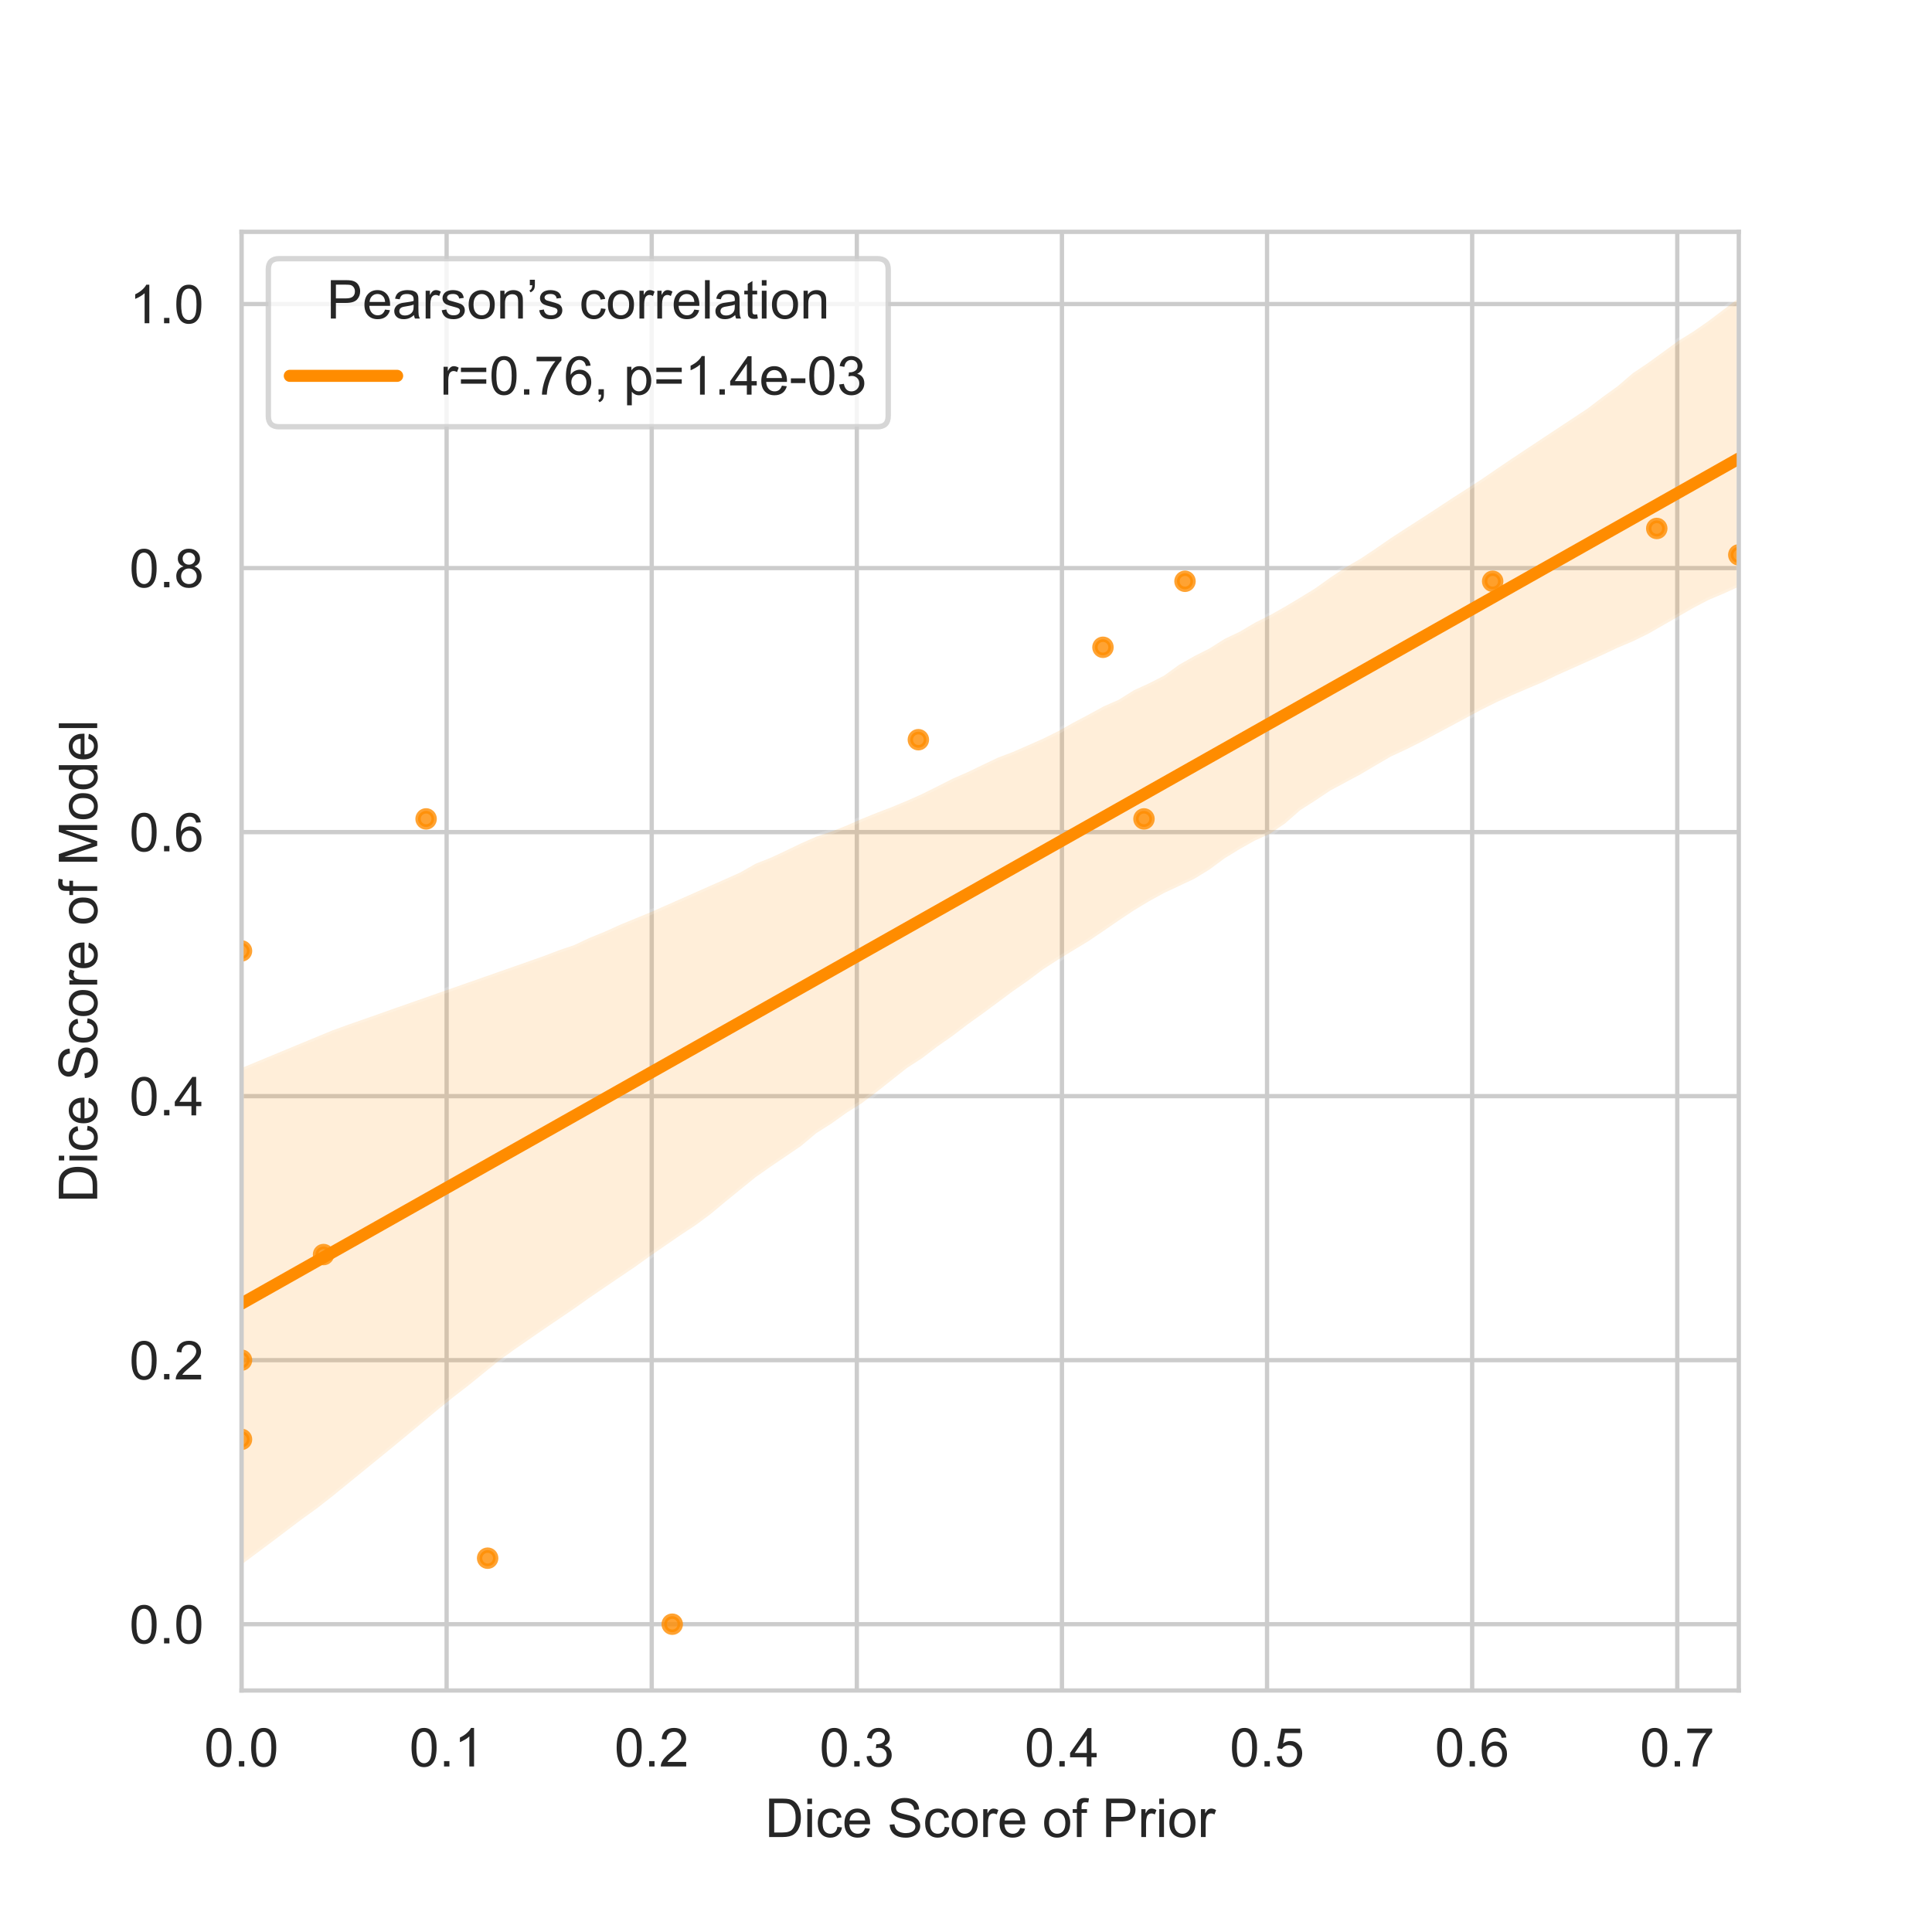 <?xml version="1.0" encoding="utf-8" standalone="no"?>
<!DOCTYPE svg PUBLIC "-//W3C//DTD SVG 1.1//EN"
  "http://www.w3.org/Graphics/SVG/1.1/DTD/svg11.dtd">
<!-- Created with matplotlib (https://matplotlib.org/) -->
<svg height="360pt" version="1.1" viewBox="0 0 360 360" width="360pt" xmlns="http://www.w3.org/2000/svg" xmlns:xlink="http://www.w3.org/1999/xlink">
 <defs>
  <style type="text/css">
*{stroke-linecap:butt;stroke-linejoin:round;}
  </style>
 </defs>
 <g id="figure_1">
  <g id="patch_1">
   <path d="M 0 360 
L 360 360 
L 360 0 
L 0 0 
z
" style="fill:#ffffff;"/>
  </g>
  <g id="axes_1">
   <g id="patch_2">
    <path d="M 45 315 
L 324 315 
L 324 43.2 
L 45 43.2 
z
" style="fill:#ffffff;"/>
   </g>
   <g id="matplotlib.axis_1">
    <g id="xtick_1">
     <g id="line2d_1">
      <path clip-path="url(#pcf6cd65ae3)" d="M 45 315 
L 45 43.2 
" style="fill:none;stroke:#cccccc;stroke-linecap:round;stroke-width:0.8;"/>
     </g>
     <g id="text_1">
      <!-- 0.0 -->
      <defs>
       <path d="M 4.156 35.297 
Q 4.156 48 6.766 55.734 
Q 9.375 63.484 14.516 67.672 
Q 19.672 71.875 27.484 71.875 
Q 33.25 71.875 37.594 69.547 
Q 41.938 67.234 44.766 62.859 
Q 47.609 58.5 49.219 52.219 
Q 50.828 45.953 50.828 35.297 
Q 50.828 22.703 48.234 14.969 
Q 45.656 7.234 40.5 3 
Q 35.359 -1.219 27.484 -1.219 
Q 17.141 -1.219 11.234 6.203 
Q 4.156 15.141 4.156 35.297 
z
M 13.188 35.297 
Q 13.188 17.672 17.312 11.828 
Q 21.438 6 27.484 6 
Q 33.547 6 37.672 11.859 
Q 41.797 17.719 41.797 35.297 
Q 41.797 52.984 37.672 58.781 
Q 33.547 64.594 27.391 64.594 
Q 21.344 64.594 17.719 59.469 
Q 13.188 52.938 13.188 35.297 
z
" id="ArialMT-48"/>
       <path d="M 9.078 0 
L 9.078 10.016 
L 19.094 10.016 
L 19.094 0 
z
" id="ArialMT-46"/>
      </defs>
      <g style="fill:#262626;" transform="translate(38.05 329.158)scale(0.1 -0.1)">
       <use xlink:href="#ArialMT-48"/>
       <use x="55.615" xlink:href="#ArialMT-46"/>
       <use x="83.398" xlink:href="#ArialMT-48"/>
      </g>
     </g>
    </g>
    <g id="xtick_2">
     <g id="line2d_2">
      <path clip-path="url(#pcf6cd65ae3)" d="M 83.219 315 
L 83.219 43.2 
" style="fill:none;stroke:#cccccc;stroke-linecap:round;stroke-width:0.8;"/>
     </g>
     <g id="text_2">
      <!-- 0.1 -->
      <defs>
       <path d="M 37.25 0 
L 28.469 0 
L 28.469 56 
Q 25.297 52.984 20.141 49.953 
Q 14.984 46.922 10.891 45.406 
L 10.891 53.906 
Q 18.266 57.375 23.781 62.297 
Q 29.297 67.234 31.594 71.875 
L 37.25 71.875 
z
" id="ArialMT-49"/>
      </defs>
      <g style="fill:#262626;" transform="translate(76.269 329.158)scale(0.1 -0.1)">
       <use xlink:href="#ArialMT-48"/>
       <use x="55.615" xlink:href="#ArialMT-46"/>
       <use x="83.398" xlink:href="#ArialMT-49"/>
      </g>
     </g>
    </g>
    <g id="xtick_3">
     <g id="line2d_3">
      <path clip-path="url(#pcf6cd65ae3)" d="M 121.438 315 
L 121.438 43.2 
" style="fill:none;stroke:#cccccc;stroke-linecap:round;stroke-width:0.8;"/>
     </g>
     <g id="text_3">
      <!-- 0.2 -->
      <defs>
       <path d="M 50.344 8.453 
L 50.344 0 
L 3.031 0 
Q 2.938 3.172 4.047 6.109 
Q 5.859 10.938 9.828 15.625 
Q 13.812 20.312 21.344 26.469 
Q 33.016 36.031 37.109 41.625 
Q 41.219 47.219 41.219 52.203 
Q 41.219 57.422 37.469 61 
Q 33.734 64.594 27.734 64.594 
Q 21.391 64.594 17.578 60.781 
Q 13.766 56.984 13.719 50.25 
L 4.688 51.172 
Q 5.609 61.281 11.656 66.578 
Q 17.719 71.875 27.938 71.875 
Q 38.234 71.875 44.234 66.156 
Q 50.25 60.453 50.25 52 
Q 50.25 47.703 48.484 43.547 
Q 46.734 39.406 42.656 34.812 
Q 38.578 30.219 29.109 22.219 
Q 21.188 15.578 18.938 13.203 
Q 16.703 10.844 15.234 8.453 
z
" id="ArialMT-50"/>
      </defs>
      <g style="fill:#262626;" transform="translate(114.488 329.158)scale(0.1 -0.1)">
       <use xlink:href="#ArialMT-48"/>
       <use x="55.615" xlink:href="#ArialMT-46"/>
       <use x="83.398" xlink:href="#ArialMT-50"/>
      </g>
     </g>
    </g>
    <g id="xtick_4">
     <g id="line2d_4">
      <path clip-path="url(#pcf6cd65ae3)" d="M 159.658 315 
L 159.658 43.2 
" style="fill:none;stroke:#cccccc;stroke-linecap:round;stroke-width:0.8;"/>
     </g>
     <g id="text_4">
      <!-- 0.3 -->
      <defs>
       <path d="M 4.203 18.891 
L 12.984 20.062 
Q 14.5 12.594 18.141 9.297 
Q 21.781 6 27 6 
Q 33.203 6 37.469 10.297 
Q 41.75 14.594 41.75 20.953 
Q 41.75 27 37.797 30.922 
Q 33.844 34.859 27.734 34.859 
Q 25.25 34.859 21.531 33.891 
L 22.516 41.609 
Q 23.391 41.5 23.922 41.5 
Q 29.547 41.5 34.031 44.422 
Q 38.531 47.359 38.531 53.469 
Q 38.531 58.297 35.25 61.469 
Q 31.984 64.656 26.812 64.656 
Q 21.688 64.656 18.266 61.422 
Q 14.844 58.203 13.875 51.766 
L 5.078 53.328 
Q 6.688 62.156 12.391 67.016 
Q 18.109 71.875 26.609 71.875 
Q 32.469 71.875 37.391 69.359 
Q 42.328 66.844 44.938 62.5 
Q 47.562 58.156 47.562 53.266 
Q 47.562 48.641 45.062 44.828 
Q 42.578 41.016 37.703 38.766 
Q 44.047 37.312 47.562 32.688 
Q 51.078 28.078 51.078 21.141 
Q 51.078 11.766 44.234 5.25 
Q 37.406 -1.266 26.953 -1.266 
Q 17.531 -1.266 11.297 4.344 
Q 5.078 9.969 4.203 18.891 
z
" id="ArialMT-51"/>
      </defs>
      <g style="fill:#262626;" transform="translate(152.708 329.158)scale(0.1 -0.1)">
       <use xlink:href="#ArialMT-48"/>
       <use x="55.615" xlink:href="#ArialMT-46"/>
       <use x="83.398" xlink:href="#ArialMT-51"/>
      </g>
     </g>
    </g>
    <g id="xtick_5">
     <g id="line2d_5">
      <path clip-path="url(#pcf6cd65ae3)" d="M 197.877 315 
L 197.877 43.2 
" style="fill:none;stroke:#cccccc;stroke-linecap:round;stroke-width:0.8;"/>
     </g>
     <g id="text_5">
      <!-- 0.4 -->
      <defs>
       <path d="M 32.328 0 
L 32.328 17.141 
L 1.266 17.141 
L 1.266 25.203 
L 33.938 71.578 
L 41.109 71.578 
L 41.109 25.203 
L 50.781 25.203 
L 50.781 17.141 
L 41.109 17.141 
L 41.109 0 
z
M 32.328 25.203 
L 32.328 57.469 
L 9.906 25.203 
z
" id="ArialMT-52"/>
      </defs>
      <g style="fill:#262626;" transform="translate(190.927 329.158)scale(0.1 -0.1)">
       <use xlink:href="#ArialMT-48"/>
       <use x="55.615" xlink:href="#ArialMT-46"/>
       <use x="83.398" xlink:href="#ArialMT-52"/>
      </g>
     </g>
    </g>
    <g id="xtick_6">
     <g id="line2d_6">
      <path clip-path="url(#pcf6cd65ae3)" d="M 236.096 315 
L 236.096 43.2 
" style="fill:none;stroke:#cccccc;stroke-linecap:round;stroke-width:0.8;"/>
     </g>
     <g id="text_6">
      <!-- 0.5 -->
      <defs>
       <path d="M 4.156 18.75 
L 13.375 19.531 
Q 14.406 12.797 18.141 9.391 
Q 21.875 6 27.156 6 
Q 33.5 6 37.891 10.781 
Q 42.281 15.578 42.281 23.484 
Q 42.281 31 38.062 35.344 
Q 33.844 39.703 27 39.703 
Q 22.75 39.703 19.328 37.766 
Q 15.922 35.844 13.969 32.766 
L 5.719 33.844 
L 12.641 70.609 
L 48.25 70.609 
L 48.25 62.203 
L 19.672 62.203 
L 15.828 42.969 
Q 22.266 47.469 29.344 47.469 
Q 38.719 47.469 45.156 40.969 
Q 51.609 34.469 51.609 24.266 
Q 51.609 14.547 45.953 7.469 
Q 39.062 -1.219 27.156 -1.219 
Q 17.391 -1.219 11.203 4.25 
Q 5.031 9.719 4.156 18.75 
z
" id="ArialMT-53"/>
      </defs>
      <g style="fill:#262626;" transform="translate(229.146 329.158)scale(0.1 -0.1)">
       <use xlink:href="#ArialMT-48"/>
       <use x="55.615" xlink:href="#ArialMT-46"/>
       <use x="83.398" xlink:href="#ArialMT-53"/>
      </g>
     </g>
    </g>
    <g id="xtick_7">
     <g id="line2d_7">
      <path clip-path="url(#pcf6cd65ae3)" d="M 274.315 315 
L 274.315 43.2 
" style="fill:none;stroke:#cccccc;stroke-linecap:round;stroke-width:0.8;"/>
     </g>
     <g id="text_7">
      <!-- 0.6 -->
      <defs>
       <path d="M 49.75 54.047 
L 41.016 53.375 
Q 39.844 58.547 37.703 60.891 
Q 34.125 64.656 28.906 64.656 
Q 24.703 64.656 21.531 62.312 
Q 17.391 59.281 14.984 53.469 
Q 12.594 47.656 12.5 36.922 
Q 15.672 41.75 20.266 44.094 
Q 24.859 46.438 29.891 46.438 
Q 38.672 46.438 44.844 39.969 
Q 51.031 33.5 51.031 23.25 
Q 51.031 16.5 48.125 10.719 
Q 45.219 4.938 40.141 1.859 
Q 35.062 -1.219 28.609 -1.219 
Q 17.625 -1.219 10.688 6.859 
Q 3.766 14.938 3.766 33.5 
Q 3.766 54.25 11.422 63.672 
Q 18.109 71.875 29.438 71.875 
Q 37.891 71.875 43.281 67.141 
Q 48.688 62.406 49.75 54.047 
z
M 13.875 23.188 
Q 13.875 18.656 15.797 14.5 
Q 17.719 10.359 21.188 8.172 
Q 24.656 6 28.469 6 
Q 34.031 6 38.031 10.484 
Q 42.047 14.984 42.047 22.703 
Q 42.047 30.125 38.078 34.391 
Q 34.125 38.672 28.125 38.672 
Q 22.172 38.672 18.016 34.391 
Q 13.875 30.125 13.875 23.188 
z
" id="ArialMT-54"/>
      </defs>
      <g style="fill:#262626;" transform="translate(267.365 329.158)scale(0.1 -0.1)">
       <use xlink:href="#ArialMT-48"/>
       <use x="55.615" xlink:href="#ArialMT-46"/>
       <use x="83.398" xlink:href="#ArialMT-54"/>
      </g>
     </g>
    </g>
    <g id="xtick_8">
     <g id="line2d_8">
      <path clip-path="url(#pcf6cd65ae3)" d="M 312.534 315 
L 312.534 43.2 
" style="fill:none;stroke:#cccccc;stroke-linecap:round;stroke-width:0.8;"/>
     </g>
     <g id="text_8">
      <!-- 0.7 -->
      <defs>
       <path d="M 4.734 62.203 
L 4.734 70.656 
L 51.078 70.656 
L 51.078 63.812 
Q 44.234 56.547 37.516 44.484 
Q 30.812 32.422 27.156 19.672 
Q 24.516 10.688 23.781 0 
L 14.75 0 
Q 14.891 8.453 18.062 20.406 
Q 21.234 32.375 27.172 43.484 
Q 33.109 54.594 39.797 62.203 
z
" id="ArialMT-55"/>
      </defs>
      <g style="fill:#262626;" transform="translate(305.584 329.158)scale(0.1 -0.1)">
       <use xlink:href="#ArialMT-48"/>
       <use x="55.615" xlink:href="#ArialMT-46"/>
       <use x="83.398" xlink:href="#ArialMT-55"/>
      </g>
     </g>
    </g>
    <g id="text_9">
     <!-- Dice Score of Prior -->
     <defs>
      <path d="M 7.719 0 
L 7.719 71.578 
L 32.375 71.578 
Q 40.719 71.578 45.125 70.562 
Q 51.266 69.141 55.609 65.438 
Q 61.281 60.641 64.078 53.188 
Q 66.891 45.75 66.891 36.188 
Q 66.891 28.031 64.984 21.734 
Q 63.094 15.438 60.109 11.297 
Q 57.125 7.172 53.578 4.797 
Q 50.047 2.438 45.047 1.219 
Q 40.047 0 33.547 0 
z
M 17.188 8.453 
L 32.469 8.453 
Q 39.547 8.453 43.578 9.766 
Q 47.609 11.078 50 13.484 
Q 53.375 16.844 55.25 22.531 
Q 57.125 28.219 57.125 36.328 
Q 57.125 47.562 53.438 53.594 
Q 49.75 59.625 44.484 61.672 
Q 40.672 63.141 32.234 63.141 
L 17.188 63.141 
z
" id="ArialMT-68"/>
      <path d="M 6.641 61.469 
L 6.641 71.578 
L 15.438 71.578 
L 15.438 61.469 
z
M 6.641 0 
L 6.641 51.859 
L 15.438 51.859 
L 15.438 0 
z
" id="ArialMT-105"/>
      <path d="M 40.438 19 
L 49.078 17.875 
Q 47.656 8.938 41.812 3.875 
Q 35.984 -1.172 27.484 -1.172 
Q 16.844 -1.172 10.375 5.781 
Q 3.906 12.75 3.906 25.734 
Q 3.906 34.125 6.688 40.422 
Q 9.469 46.734 15.156 49.875 
Q 20.844 53.031 27.547 53.031 
Q 35.984 53.031 41.359 48.75 
Q 46.734 44.484 48.25 36.625 
L 39.703 35.297 
Q 38.484 40.531 35.375 43.156 
Q 32.281 45.797 27.875 45.797 
Q 21.234 45.797 17.078 41.031 
Q 12.938 36.281 12.938 25.984 
Q 12.938 15.531 16.938 10.797 
Q 20.953 6.062 27.391 6.062 
Q 32.562 6.062 36.031 9.234 
Q 39.5 12.406 40.438 19 
z
" id="ArialMT-99"/>
      <path d="M 42.094 16.703 
L 51.172 15.578 
Q 49.031 7.625 43.219 3.219 
Q 37.406 -1.172 28.375 -1.172 
Q 17 -1.172 10.328 5.828 
Q 3.656 12.844 3.656 25.484 
Q 3.656 38.578 10.391 45.797 
Q 17.141 53.031 27.875 53.031 
Q 38.281 53.031 44.875 45.953 
Q 51.469 38.875 51.469 26.031 
Q 51.469 25.25 51.422 23.688 
L 12.75 23.688 
Q 13.234 15.141 17.578 10.594 
Q 21.922 6.062 28.422 6.062 
Q 33.25 6.062 36.672 8.594 
Q 40.094 11.141 42.094 16.703 
z
M 13.234 30.906 
L 42.188 30.906 
Q 41.609 37.453 38.875 40.719 
Q 34.672 45.797 27.984 45.797 
Q 21.922 45.797 17.797 41.75 
Q 13.672 37.703 13.234 30.906 
z
" id="ArialMT-101"/>
      <path id="ArialMT-32"/>
      <path d="M 4.5 23 
L 13.422 23.781 
Q 14.062 18.406 16.375 14.969 
Q 18.703 11.531 23.578 9.406 
Q 28.469 7.281 34.578 7.281 
Q 39.984 7.281 44.141 8.891 
Q 48.297 10.5 50.312 13.297 
Q 52.344 16.109 52.344 19.438 
Q 52.344 22.797 50.391 25.312 
Q 48.438 27.828 43.953 29.547 
Q 41.062 30.672 31.203 33.031 
Q 21.344 35.406 17.391 37.5 
Q 12.25 40.188 9.734 44.156 
Q 7.234 48.141 7.234 53.078 
Q 7.234 58.5 10.297 63.203 
Q 13.375 67.922 19.281 70.359 
Q 25.203 72.797 32.422 72.797 
Q 40.375 72.797 46.453 70.234 
Q 52.547 67.672 55.812 62.688 
Q 59.078 57.719 59.328 51.422 
L 50.25 50.734 
Q 49.516 57.516 45.281 60.984 
Q 41.062 64.453 32.812 64.453 
Q 24.219 64.453 20.281 61.297 
Q 16.359 58.156 16.359 53.719 
Q 16.359 49.859 19.141 47.359 
Q 21.875 44.875 33.422 42.266 
Q 44.969 39.656 49.266 37.703 
Q 55.516 34.812 58.484 30.391 
Q 61.469 25.984 61.469 20.219 
Q 61.469 14.5 58.203 9.438 
Q 54.938 4.391 48.797 1.578 
Q 42.672 -1.219 35.016 -1.219 
Q 25.297 -1.219 18.719 1.609 
Q 12.156 4.438 8.422 10.125 
Q 4.688 15.828 4.5 23 
z
" id="ArialMT-83"/>
      <path d="M 3.328 25.922 
Q 3.328 40.328 11.328 47.266 
Q 18.016 53.031 27.641 53.031 
Q 38.328 53.031 45.109 46.016 
Q 51.906 39.016 51.906 26.656 
Q 51.906 16.656 48.906 10.906 
Q 45.906 5.172 40.156 2 
Q 34.422 -1.172 27.641 -1.172 
Q 16.75 -1.172 10.031 5.812 
Q 3.328 12.797 3.328 25.922 
z
M 12.359 25.922 
Q 12.359 15.969 16.703 11.016 
Q 21.047 6.062 27.641 6.062 
Q 34.188 6.062 38.531 11.031 
Q 42.875 16.016 42.875 26.219 
Q 42.875 35.844 38.5 40.797 
Q 34.125 45.75 27.641 45.75 
Q 21.047 45.75 16.703 40.812 
Q 12.359 35.891 12.359 25.922 
z
" id="ArialMT-111"/>
      <path d="M 6.5 0 
L 6.5 51.859 
L 14.406 51.859 
L 14.406 44 
Q 17.438 49.516 20 51.266 
Q 22.562 53.031 25.641 53.031 
Q 30.078 53.031 34.672 50.203 
L 31.641 42.047 
Q 28.422 43.953 25.203 43.953 
Q 22.312 43.953 20.016 42.219 
Q 17.719 40.484 16.75 37.406 
Q 15.281 32.719 15.281 27.156 
L 15.281 0 
z
" id="ArialMT-114"/>
      <path d="M 8.688 0 
L 8.688 45.016 
L 0.922 45.016 
L 0.922 51.859 
L 8.688 51.859 
L 8.688 57.375 
Q 8.688 62.594 9.625 65.141 
Q 10.891 68.562 14.078 70.672 
Q 17.281 72.797 23.047 72.797 
Q 26.766 72.797 31.25 71.922 
L 29.938 64.266 
Q 27.203 64.75 24.75 64.75 
Q 20.75 64.75 19.094 63.031 
Q 17.438 61.328 17.438 56.641 
L 17.438 51.859 
L 27.547 51.859 
L 27.547 45.016 
L 17.438 45.016 
L 17.438 0 
z
" id="ArialMT-102"/>
      <path d="M 7.719 0 
L 7.719 71.578 
L 34.719 71.578 
Q 41.844 71.578 45.609 70.906 
Q 50.875 70.016 54.438 67.547 
Q 58.016 65.094 60.188 60.641 
Q 62.359 56.203 62.359 50.875 
Q 62.359 41.75 56.547 35.422 
Q 50.734 29.109 35.547 29.109 
L 17.188 29.109 
L 17.188 0 
z
M 17.188 37.547 
L 35.688 37.547 
Q 44.875 37.547 48.734 40.969 
Q 52.594 44.391 52.594 50.594 
Q 52.594 55.078 50.312 58.266 
Q 48.047 61.469 44.344 62.5 
Q 41.938 63.141 35.5 63.141 
L 17.188 63.141 
z
" id="ArialMT-80"/>
     </defs>
     <g style="fill:#262626;" transform="translate(142.544 342.303)scale(0.1 -0.1)">
      <use xlink:href="#ArialMT-68"/>
      <use x="72.217" xlink:href="#ArialMT-105"/>
      <use x="94.434" xlink:href="#ArialMT-99"/>
      <use x="144.434" xlink:href="#ArialMT-101"/>
      <use x="200.049" xlink:href="#ArialMT-32"/>
      <use x="227.832" xlink:href="#ArialMT-83"/>
      <use x="294.531" xlink:href="#ArialMT-99"/>
      <use x="344.531" xlink:href="#ArialMT-111"/>
      <use x="400.146" xlink:href="#ArialMT-114"/>
      <use x="433.447" xlink:href="#ArialMT-101"/>
      <use x="489.062" xlink:href="#ArialMT-32"/>
      <use x="516.846" xlink:href="#ArialMT-111"/>
      <use x="572.461" xlink:href="#ArialMT-102"/>
      <use x="600.244" xlink:href="#ArialMT-32"/>
      <use x="628.027" xlink:href="#ArialMT-80"/>
      <use x="694.727" xlink:href="#ArialMT-114"/>
      <use x="728.027" xlink:href="#ArialMT-105"/>
      <use x="750.244" xlink:href="#ArialMT-111"/>
      <use x="805.859" xlink:href="#ArialMT-114"/>
     </g>
    </g>
   </g>
   <g id="matplotlib.axis_2">
    <g id="ytick_1">
     <g id="line2d_9">
      <path clip-path="url(#pcf6cd65ae3)" d="M 45 302.645 
L 324 302.645 
" style="fill:none;stroke:#cccccc;stroke-linecap:round;stroke-width:0.8;"/>
     </g>
     <g id="text_10">
      <!-- 0.0 -->
      <g style="fill:#262626;" transform="translate(24.1 306.224)scale(0.1 -0.1)">
       <use xlink:href="#ArialMT-48"/>
       <use x="55.615" xlink:href="#ArialMT-46"/>
       <use x="83.398" xlink:href="#ArialMT-48"/>
      </g>
     </g>
    </g>
    <g id="ytick_2">
     <g id="line2d_10">
      <path clip-path="url(#pcf6cd65ae3)" d="M 45 253.447 
L 324 253.447 
" style="fill:none;stroke:#cccccc;stroke-linecap:round;stroke-width:0.8;"/>
     </g>
     <g id="text_11">
      <!-- 0.2 -->
      <g style="fill:#262626;" transform="translate(24.1 257.026)scale(0.1 -0.1)">
       <use xlink:href="#ArialMT-48"/>
       <use x="55.615" xlink:href="#ArialMT-46"/>
       <use x="83.398" xlink:href="#ArialMT-50"/>
      </g>
     </g>
    </g>
    <g id="ytick_3">
     <g id="line2d_11">
      <path clip-path="url(#pcf6cd65ae3)" d="M 45 204.249 
L 324 204.249 
" style="fill:none;stroke:#cccccc;stroke-linecap:round;stroke-width:0.8;"/>
     </g>
     <g id="text_12">
      <!-- 0.4 -->
      <g style="fill:#262626;" transform="translate(24.1 207.828)scale(0.1 -0.1)">
       <use xlink:href="#ArialMT-48"/>
       <use x="55.615" xlink:href="#ArialMT-46"/>
       <use x="83.398" xlink:href="#ArialMT-52"/>
      </g>
     </g>
    </g>
    <g id="ytick_4">
     <g id="line2d_12">
      <path clip-path="url(#pcf6cd65ae3)" d="M 45 155.051 
L 324 155.051 
" style="fill:none;stroke:#cccccc;stroke-linecap:round;stroke-width:0.8;"/>
     </g>
     <g id="text_13">
      <!-- 0.6 -->
      <g style="fill:#262626;" transform="translate(24.1 158.63)scale(0.1 -0.1)">
       <use xlink:href="#ArialMT-48"/>
       <use x="55.615" xlink:href="#ArialMT-46"/>
       <use x="83.398" xlink:href="#ArialMT-54"/>
      </g>
     </g>
    </g>
    <g id="ytick_5">
     <g id="line2d_13">
      <path clip-path="url(#pcf6cd65ae3)" d="M 45 105.853 
L 324 105.853 
" style="fill:none;stroke:#cccccc;stroke-linecap:round;stroke-width:0.8;"/>
     </g>
     <g id="text_14">
      <!-- 0.8 -->
      <defs>
       <path d="M 17.672 38.812 
Q 12.203 40.828 9.562 44.531 
Q 6.938 48.25 6.938 53.422 
Q 6.938 61.234 12.547 66.547 
Q 18.172 71.875 27.484 71.875 
Q 36.859 71.875 42.578 66.422 
Q 48.297 60.984 48.297 53.172 
Q 48.297 48.188 45.672 44.5 
Q 43.062 40.828 37.75 38.812 
Q 44.344 36.672 47.781 31.875 
Q 51.219 27.094 51.219 20.453 
Q 51.219 11.281 44.719 5.031 
Q 38.234 -1.219 27.641 -1.219 
Q 17.047 -1.219 10.547 5.047 
Q 4.047 11.328 4.047 20.703 
Q 4.047 27.688 7.594 32.391 
Q 11.141 37.109 17.672 38.812 
z
M 15.922 53.719 
Q 15.922 48.641 19.188 45.406 
Q 22.469 42.188 27.688 42.188 
Q 32.766 42.188 36.016 45.375 
Q 39.266 48.578 39.266 53.219 
Q 39.266 58.062 35.906 61.359 
Q 32.562 64.656 27.594 64.656 
Q 22.562 64.656 19.234 61.422 
Q 15.922 58.203 15.922 53.719 
z
M 13.094 20.656 
Q 13.094 16.891 14.875 13.375 
Q 16.656 9.859 20.172 7.922 
Q 23.688 6 27.734 6 
Q 34.031 6 38.125 10.047 
Q 42.234 14.109 42.234 20.359 
Q 42.234 26.703 38.016 30.859 
Q 33.797 35.016 27.438 35.016 
Q 21.234 35.016 17.156 30.906 
Q 13.094 26.812 13.094 20.656 
z
" id="ArialMT-56"/>
      </defs>
      <g style="fill:#262626;" transform="translate(24.1 109.432)scale(0.1 -0.1)">
       <use xlink:href="#ArialMT-48"/>
       <use x="55.615" xlink:href="#ArialMT-46"/>
       <use x="83.398" xlink:href="#ArialMT-56"/>
      </g>
     </g>
    </g>
    <g id="ytick_6">
     <g id="line2d_14">
      <path clip-path="url(#pcf6cd65ae3)" d="M 45 56.655 
L 324 56.655 
" style="fill:none;stroke:#cccccc;stroke-linecap:round;stroke-width:0.8;"/>
     </g>
     <g id="text_15">
      <!-- 1.0 -->
      <g style="fill:#262626;" transform="translate(24.1 60.234)scale(0.1 -0.1)">
       <use xlink:href="#ArialMT-49"/>
       <use x="55.615" xlink:href="#ArialMT-46"/>
       <use x="83.398" xlink:href="#ArialMT-48"/>
      </g>
     </g>
    </g>
    <g id="text_16">
     <!-- Dice Score of Model -->
     <defs>
      <path d="M 7.422 0 
L 7.422 71.578 
L 21.688 71.578 
L 38.625 20.906 
Q 40.969 13.812 42.047 10.297 
Q 43.266 14.203 45.844 21.781 
L 62.984 71.578 
L 75.734 71.578 
L 75.734 0 
L 66.609 0 
L 66.609 59.906 
L 45.797 0 
L 37.25 0 
L 16.547 60.938 
L 16.547 0 
z
" id="ArialMT-77"/>
      <path d="M 40.234 0 
L 40.234 6.547 
Q 35.297 -1.172 25.734 -1.172 
Q 19.531 -1.172 14.328 2.25 
Q 9.125 5.672 6.266 11.797 
Q 3.422 17.922 3.422 25.875 
Q 3.422 33.641 6 39.969 
Q 8.594 46.297 13.766 49.656 
Q 18.953 53.031 25.344 53.031 
Q 30.031 53.031 33.688 51.047 
Q 37.359 49.078 39.656 45.906 
L 39.656 71.578 
L 48.391 71.578 
L 48.391 0 
z
M 12.453 25.875 
Q 12.453 15.922 16.641 10.984 
Q 20.844 6.062 26.562 6.062 
Q 32.328 6.062 36.344 10.766 
Q 40.375 15.484 40.375 25.141 
Q 40.375 35.797 36.266 40.766 
Q 32.172 45.75 26.172 45.75 
Q 20.312 45.75 16.375 40.969 
Q 12.453 36.188 12.453 25.875 
z
" id="ArialMT-100"/>
      <path d="M 6.391 0 
L 6.391 71.578 
L 15.188 71.578 
L 15.188 0 
z
" id="ArialMT-108"/>
     </defs>
     <g style="fill:#262626;" transform="translate(18.113 224.117)rotate(-90)scale(0.1 -0.1)">
      <use xlink:href="#ArialMT-68"/>
      <use x="72.217" xlink:href="#ArialMT-105"/>
      <use x="94.434" xlink:href="#ArialMT-99"/>
      <use x="144.434" xlink:href="#ArialMT-101"/>
      <use x="200.049" xlink:href="#ArialMT-32"/>
      <use x="227.832" xlink:href="#ArialMT-83"/>
      <use x="294.531" xlink:href="#ArialMT-99"/>
      <use x="344.531" xlink:href="#ArialMT-111"/>
      <use x="400.146" xlink:href="#ArialMT-114"/>
      <use x="433.447" xlink:href="#ArialMT-101"/>
      <use x="489.062" xlink:href="#ArialMT-32"/>
      <use x="516.846" xlink:href="#ArialMT-111"/>
      <use x="572.461" xlink:href="#ArialMT-102"/>
      <use x="600.244" xlink:href="#ArialMT-32"/>
      <use x="628.027" xlink:href="#ArialMT-77"/>
      <use x="711.328" xlink:href="#ArialMT-111"/>
      <use x="766.943" xlink:href="#ArialMT-100"/>
      <use x="822.559" xlink:href="#ArialMT-101"/>
      <use x="878.174" xlink:href="#ArialMT-108"/>
     </g>
    </g>
   </g>
   <g id="PathCollection_1">
    <defs>
     <path d="M 0 1.5 
C 0.398 1.5 0.779 1.342 1.061 1.061 
C 1.342 0.779 1.5 0.398 1.5 0 
C 1.5 -0.398 1.342 -0.779 1.061 -1.061 
C 0.779 -1.342 0.398 -1.5 0 -1.5 
C -0.398 -1.5 -0.779 -1.342 -1.061 -1.061 
C -1.342 -0.779 -1.5 -0.398 -1.5 0 
C -1.5 0.398 -1.342 0.779 -1.061 1.061 
C -0.779 1.342 -0.398 1.5 0 1.5 
z
" id="mfc1e6cb04a" style="stroke:#ff8c00;stroke-opacity:0.8;"/>
    </defs>
    <g clip-path="url(#pcf6cd65ae3)">
     <use style="fill:#ff8c00;fill-opacity:0.8;stroke:#ff8c00;stroke-opacity:0.8;" x="220.808" xlink:href="#mfc1e6cb04a" y="108.313"/>
     <use style="fill:#ff8c00;fill-opacity:0.8;stroke:#ff8c00;stroke-opacity:0.8;" x="45" xlink:href="#mfc1e6cb04a" y="253.447"/>
     <use style="fill:#ff8c00;fill-opacity:0.8;stroke:#ff8c00;stroke-opacity:0.8;" x="308.712" xlink:href="#mfc1e6cb04a" y="98.473"/>
     <use style="fill:#ff8c00;fill-opacity:0.8;stroke:#ff8c00;stroke-opacity:0.8;" x="79.397" xlink:href="#mfc1e6cb04a" y="152.591"/>
     <use style="fill:#ff8c00;fill-opacity:0.8;stroke:#ff8c00;stroke-opacity:0.8;" x="45" xlink:href="#mfc1e6cb04a" y="177.19"/>
     <use style="fill:#ff8c00;fill-opacity:0.8;stroke:#ff8c00;stroke-opacity:0.8;" x="171.123" xlink:href="#mfc1e6cb04a" y="137.832"/>
     <use style="fill:#ff8c00;fill-opacity:0.8;stroke:#ff8c00;stroke-opacity:0.8;" x="213.164" xlink:href="#mfc1e6cb04a" y="152.591"/>
     <use style="fill:#ff8c00;fill-opacity:0.8;stroke:#ff8c00;stroke-opacity:0.8;" x="60.288" xlink:href="#mfc1e6cb04a" y="233.768"/>
     <use style="fill:#ff8c00;fill-opacity:0.8;stroke:#ff8c00;stroke-opacity:0.8;" x="278.137" xlink:href="#mfc1e6cb04a" y="108.313"/>
     <use style="fill:#ff8c00;fill-opacity:0.8;stroke:#ff8c00;stroke-opacity:0.8;" x="45" xlink:href="#mfc1e6cb04a" y="268.207"/>
     <use style="fill:#ff8c00;fill-opacity:0.8;stroke:#ff8c00;stroke-opacity:0.8;" x="125.26" xlink:href="#mfc1e6cb04a" y="302.645"/>
     <use style="fill:#ff8c00;fill-opacity:0.8;stroke:#ff8c00;stroke-opacity:0.8;" x="90.863" xlink:href="#mfc1e6cb04a" y="290.346"/>
     <use style="fill:#ff8c00;fill-opacity:0.8;stroke:#ff8c00;stroke-opacity:0.8;" x="324" xlink:href="#mfc1e6cb04a" y="103.393"/>
     <use style="fill:#ff8c00;fill-opacity:0.8;stroke:#ff8c00;stroke-opacity:0.8;" x="205.521" xlink:href="#mfc1e6cb04a" y="120.613"/>
    </g>
   </g>
   <g id="PolyCollection_1">
    <defs>
     <path d="M 45 -160.981 
L 45 -68.474 
L 47.818 -70.577 
L 50.636 -72.68 
L 53.455 -74.812 
L 56.273 -76.942 
L 59.091 -78.972 
L 61.909 -81.178 
L 64.727 -83.471 
L 67.545 -85.767 
L 70.364 -88.063 
L 73.182 -90.36 
L 76 -92.688 
L 78.818 -95.036 
L 81.636 -97.385 
L 84.455 -99.661 
L 87.273 -101.831 
L 90.091 -104.12 
L 92.909 -106.409 
L 95.727 -108.456 
L 98.545 -110.401 
L 101.364 -112.35 
L 104.182 -114.258 
L 107 -116.171 
L 109.818 -118.17 
L 112.636 -120.095 
L 115.455 -122.001 
L 118.273 -123.906 
L 121.091 -125.932 
L 123.909 -127.872 
L 126.727 -129.812 
L 129.545 -131.667 
L 132.364 -133.747 
L 135.182 -136.095 
L 138 -138.39 
L 140.818 -140.667 
L 143.636 -142.644 
L 146.455 -144.556 
L 149.273 -146.477 
L 152.091 -148.846 
L 154.909 -150.632 
L 157.727 -152.643 
L 160.545 -154.417 
L 163.364 -156.543 
L 166.182 -158.773 
L 169 -161.003 
L 171.818 -162.823 
L 174.636 -164.982 
L 177.455 -166.951 
L 180.273 -169.103 
L 183.091 -171.122 
L 185.909 -173.205 
L 188.727 -175.308 
L 191.545 -177.265 
L 194.364 -179.382 
L 197.182 -181.201 
L 200 -182.93 
L 202.818 -184.634 
L 205.636 -186.546 
L 208.455 -188.481 
L 211.273 -190.36 
L 214.091 -192.06 
L 216.909 -193.611 
L 219.727 -194.928 
L 222.545 -196.253 
L 225.364 -197.978 
L 228.182 -200.064 
L 231 -201.789 
L 233.818 -203.374 
L 236.636 -204.653 
L 239.455 -206.568 
L 242.273 -209.043 
L 245.091 -210.838 
L 247.909 -212.718 
L 250.727 -214.226 
L 253.545 -215.736 
L 256.364 -217.407 
L 259.182 -219.047 
L 262 -220.349 
L 264.818 -221.759 
L 267.636 -223.26 
L 270.455 -224.764 
L 273.273 -226.28 
L 276.091 -227.792 
L 278.909 -229.187 
L 281.727 -230.451 
L 284.545 -231.658 
L 287.364 -232.857 
L 290.182 -234.221 
L 293 -235.478 
L 295.818 -236.734 
L 298.636 -237.995 
L 301.455 -239.317 
L 304.273 -240.515 
L 307.091 -241.89 
L 309.909 -243.505 
L 312.727 -245.121 
L 315.545 -246.74 
L 318.364 -248.216 
L 321.182 -249.403 
L 324 -250.684 
L 324 -304.445 
L 324 -304.445 
L 321.182 -302.318 
L 318.364 -300.181 
L 315.545 -298.223 
L 312.727 -296.47 
L 309.909 -294.407 
L 307.091 -292.366 
L 304.273 -290.471 
L 301.455 -288.052 
L 298.636 -286.014 
L 295.818 -283.865 
L 293 -282.003 
L 290.182 -280.141 
L 287.364 -278.278 
L 284.545 -276.406 
L 281.727 -274.536 
L 278.909 -272.63 
L 276.091 -270.697 
L 273.273 -268.869 
L 270.455 -267.073 
L 267.636 -265.204 
L 264.818 -263.379 
L 262 -261.567 
L 259.182 -259.737 
L 256.364 -257.789 
L 253.545 -255.907 
L 250.727 -254.262 
L 247.909 -252.388 
L 245.091 -250.373 
L 242.273 -248.639 
L 239.455 -246.953 
L 236.636 -245.363 
L 233.818 -243.947 
L 231 -242.281 
L 228.182 -240.944 
L 225.364 -239.158 
L 222.545 -237.736 
L 219.727 -236.138 
L 216.909 -234.096 
L 214.091 -232.661 
L 211.273 -231.37 
L 208.455 -229.605 
L 205.636 -228.364 
L 202.818 -226.82 
L 200 -225.339 
L 197.182 -223.744 
L 194.364 -222.353 
L 191.545 -221.11 
L 188.727 -219.876 
L 185.909 -218.807 
L 183.091 -217.458 
L 180.273 -216.103 
L 177.455 -214.873 
L 174.636 -213.443 
L 171.818 -212.043 
L 169 -210.785 
L 166.182 -209.613 
L 163.364 -208.535 
L 160.545 -207.395 
L 157.727 -206.153 
L 154.909 -205.033 
L 152.091 -204.094 
L 149.273 -202.853 
L 146.455 -201.494 
L 143.636 -200.181 
L 140.818 -199.066 
L 138 -197.456 
L 135.182 -196.192 
L 132.364 -194.944 
L 129.545 -193.696 
L 126.727 -192.448 
L 123.909 -191.2 
L 121.091 -189.961 
L 118.273 -188.802 
L 115.455 -187.642 
L 112.636 -186.363 
L 109.818 -185.222 
L 107 -183.895 
L 104.182 -182.939 
L 101.364 -181.865 
L 98.545 -180.871 
L 95.727 -179.883 
L 92.909 -178.895 
L 90.091 -177.907 
L 87.273 -176.92 
L 84.455 -175.932 
L 81.636 -174.944 
L 78.818 -173.956 
L 76 -172.968 
L 73.182 -171.982 
L 70.364 -170.981 
L 67.545 -169.994 
L 64.727 -169.006 
L 61.909 -167.984 
L 59.091 -166.818 
L 56.273 -165.652 
L 53.455 -164.486 
L 50.636 -163.318 
L 47.818 -162.15 
L 45 -160.981 
z
" id="mf1edf678dd" style="stroke:#ffffff;stroke-opacity:0.15;"/>
    </defs>
    <g clip-path="url(#pcf6cd65ae3)">
     <use style="fill:#ff8c00;fill-opacity:0.15;stroke:#ffffff;stroke-opacity:0.15;" x="0" xlink:href="#mf1edf678dd" y="360"/>
    </g>
   </g>
   <g id="line2d_15">
    <path clip-path="url(#pcf6cd65ae3)" d="M 45 242.91 
L 47.818 241.32 
L 50.636 239.729 
L 53.455 238.139 
L 56.273 236.548 
L 59.091 234.958 
L 61.909 233.367 
L 64.727 231.777 
L 67.545 230.186 
L 70.364 228.595 
L 73.182 227.005 
L 76 225.414 
L 78.818 223.824 
L 81.636 222.233 
L 84.455 220.643 
L 87.273 219.052 
L 90.091 217.462 
L 92.909 215.871 
L 95.727 214.28 
L 98.545 212.69 
L 101.364 211.099 
L 104.182 209.509 
L 107 207.918 
L 109.818 206.328 
L 112.636 204.737 
L 115.455 203.146 
L 118.273 201.556 
L 121.091 199.965 
L 123.909 198.375 
L 126.727 196.784 
L 129.545 195.194 
L 132.364 193.603 
L 135.182 192.013 
L 138 190.422 
L 140.818 188.831 
L 143.636 187.241 
L 146.455 185.65 
L 149.273 184.06 
L 152.091 182.469 
L 154.909 180.879 
L 157.727 179.288 
L 160.545 177.698 
L 163.364 176.107 
L 166.182 174.516 
L 169 172.926 
L 171.818 171.335 
L 174.636 169.745 
L 177.455 168.154 
L 180.273 166.564 
L 183.091 164.973 
L 185.909 163.382 
L 188.727 161.792 
L 191.545 160.201 
L 194.364 158.611 
L 197.182 157.02 
L 200 155.43 
L 202.818 153.839 
L 205.636 152.249 
L 208.455 150.658 
L 211.273 149.067 
L 214.091 147.477 
L 216.909 145.886 
L 219.727 144.296 
L 222.545 142.705 
L 225.364 141.115 
L 228.182 139.524 
L 231 137.934 
L 233.818 136.343 
L 236.636 134.752 
L 239.455 133.162 
L 242.273 131.571 
L 245.091 129.981 
L 247.909 128.39 
L 250.727 126.8 
L 253.545 125.209 
L 256.364 123.618 
L 259.182 122.028 
L 262 120.437 
L 264.818 118.847 
L 267.636 117.256 
L 270.455 115.666 
L 273.273 114.075 
L 276.091 112.485 
L 278.909 110.894 
L 281.727 109.303 
L 284.545 107.713 
L 287.364 106.122 
L 290.182 104.532 
L 293 102.941 
L 295.818 101.351 
L 298.636 99.76 
L 301.455 98.169 
L 304.273 96.579 
L 307.091 94.988 
L 309.909 93.398 
L 312.727 91.807 
L 315.545 90.217 
L 318.364 88.626 
L 321.182 87.036 
L 324 85.445 
" style="fill:none;stroke:#ff8c00;stroke-linecap:round;stroke-width:2.25;"/>
   </g>
   <g id="patch_3">
    <path d="M 45 315 
L 45 43.2 
" style="fill:none;stroke:#cccccc;stroke-linecap:square;stroke-linejoin:miter;stroke-width:0.8;"/>
   </g>
   <g id="patch_4">
    <path d="M 324 315 
L 324 43.2 
" style="fill:none;stroke:#cccccc;stroke-linecap:square;stroke-linejoin:miter;stroke-width:0.8;"/>
   </g>
   <g id="patch_5">
    <path d="M 45 315 
L 324 315 
" style="fill:none;stroke:#cccccc;stroke-linecap:square;stroke-linejoin:miter;stroke-width:0.8;"/>
   </g>
   <g id="patch_6">
    <path d="M 45 43.2 
L 324 43.2 
" style="fill:none;stroke:#cccccc;stroke-linecap:square;stroke-linejoin:miter;stroke-width:0.8;"/>
   </g>
   <g id="legend_1">
    <g id="patch_7">
     <path d="M 52 79.52 
L 163.502 79.52 
Q 165.502 79.52 165.502 77.52 
L 165.502 50.2 
Q 165.502 48.2 163.502 48.2 
L 52 48.2 
Q 50 48.2 50 50.2 
L 50 77.52 
Q 50 79.52 52 79.52 
z
" style="fill:#ffffff;opacity:0.8;stroke:#cccccc;stroke-linejoin:miter;"/>
    </g>
    <g id="text_17">
     <!-- Pearson’s correlation -->
     <defs>
      <path d="M 40.438 6.391 
Q 35.547 2.25 31.031 0.531 
Q 26.516 -1.172 21.344 -1.172 
Q 12.797 -1.172 8.203 3 
Q 3.609 7.172 3.609 13.672 
Q 3.609 17.484 5.344 20.625 
Q 7.078 23.781 9.891 25.688 
Q 12.703 27.594 16.219 28.562 
Q 18.797 29.25 24.031 29.891 
Q 34.672 31.156 39.703 32.906 
Q 39.75 34.719 39.75 35.203 
Q 39.75 40.578 37.25 42.781 
Q 33.891 45.75 27.25 45.75 
Q 21.047 45.75 18.094 43.578 
Q 15.141 41.406 13.719 35.891 
L 5.125 37.062 
Q 6.297 42.578 8.984 45.969 
Q 11.672 49.359 16.75 51.188 
Q 21.828 53.031 28.516 53.031 
Q 35.156 53.031 39.297 51.469 
Q 43.453 49.906 45.406 47.531 
Q 47.359 45.172 48.141 41.547 
Q 48.578 39.312 48.578 33.453 
L 48.578 21.734 
Q 48.578 9.469 49.141 6.219 
Q 49.703 2.984 51.375 0 
L 42.188 0 
Q 40.828 2.734 40.438 6.391 
z
M 39.703 26.031 
Q 34.906 24.078 25.344 22.703 
Q 19.922 21.922 17.672 20.938 
Q 15.438 19.969 14.203 18.094 
Q 12.984 16.219 12.984 13.922 
Q 12.984 10.406 15.641 8.062 
Q 18.312 5.719 23.438 5.719 
Q 28.516 5.719 32.469 7.938 
Q 36.422 10.156 38.281 14.016 
Q 39.703 17 39.703 22.797 
z
" id="ArialMT-97"/>
      <path d="M 3.078 15.484 
L 11.766 16.844 
Q 12.5 11.625 15.844 8.844 
Q 19.188 6.062 25.203 6.062 
Q 31.25 6.062 34.172 8.516 
Q 37.109 10.984 37.109 14.312 
Q 37.109 17.281 34.516 19 
Q 32.719 20.172 25.531 21.969 
Q 15.875 24.422 12.141 26.203 
Q 8.406 27.984 6.469 31.125 
Q 4.547 34.281 4.547 38.094 
Q 4.547 41.547 6.125 44.5 
Q 7.719 47.469 10.453 49.422 
Q 12.5 50.922 16.031 51.969 
Q 19.578 53.031 23.641 53.031 
Q 29.734 53.031 34.344 51.266 
Q 38.969 49.516 41.156 46.5 
Q 43.359 43.5 44.188 38.484 
L 35.594 37.312 
Q 35.016 41.312 32.203 43.547 
Q 29.391 45.797 24.266 45.797 
Q 18.219 45.797 15.625 43.797 
Q 13.031 41.797 13.031 39.109 
Q 13.031 37.406 14.109 36.031 
Q 15.188 34.625 17.484 33.688 
Q 18.797 33.203 25.25 31.453 
Q 34.578 28.953 38.25 27.359 
Q 41.938 25.781 44.031 22.75 
Q 46.141 19.734 46.141 15.234 
Q 46.141 10.844 43.578 6.953 
Q 41.016 3.078 36.172 0.953 
Q 31.344 -1.172 25.25 -1.172 
Q 15.141 -1.172 9.844 3.031 
Q 4.547 7.234 3.078 15.484 
z
" id="ArialMT-115"/>
      <path d="M 6.594 0 
L 6.594 51.859 
L 14.5 51.859 
L 14.5 44.484 
Q 20.219 53.031 31 53.031 
Q 35.688 53.031 39.625 51.344 
Q 43.562 49.656 45.516 46.922 
Q 47.469 44.188 48.25 40.438 
Q 48.734 37.984 48.734 31.891 
L 48.734 0 
L 39.938 0 
L 39.938 31.547 
Q 39.938 36.922 38.906 39.578 
Q 37.891 42.234 35.281 43.812 
Q 32.672 45.406 29.156 45.406 
Q 23.531 45.406 19.453 41.844 
Q 15.375 38.281 15.375 28.328 
L 15.375 0 
z
" id="ArialMT-110"/>
      <path d="M 6.062 62.109 
L 6.062 72.312 
L 15.484 72.312 
L 15.484 64.266 
Q 15.484 57.719 13.969 54.828 
Q 11.859 50.875 7.422 48.875 
L 5.281 52.344 
Q 7.906 53.422 9.203 55.734 
Q 10.5 58.062 10.641 62.109 
z
" id="ArialMT-8217"/>
      <path d="M 25.781 7.859 
L 27.047 0.094 
Q 23.344 -0.688 20.406 -0.688 
Q 15.625 -0.688 12.984 0.828 
Q 10.359 2.344 9.281 4.812 
Q 8.203 7.281 8.203 15.188 
L 8.203 45.016 
L 1.766 45.016 
L 1.766 51.859 
L 8.203 51.859 
L 8.203 64.703 
L 16.938 69.969 
L 16.938 51.859 
L 25.781 51.859 
L 25.781 45.016 
L 16.938 45.016 
L 16.938 14.703 
Q 16.938 10.938 17.406 9.859 
Q 17.875 8.797 18.922 8.156 
Q 19.969 7.516 21.922 7.516 
Q 23.391 7.516 25.781 7.859 
z
" id="ArialMT-116"/>
     </defs>
     <g style="fill:#262626;" transform="translate(60.873 59.358)scale(0.1 -0.1)">
      <use xlink:href="#ArialMT-80"/>
      <use x="66.699" xlink:href="#ArialMT-101"/>
      <use x="122.314" xlink:href="#ArialMT-97"/>
      <use x="177.93" xlink:href="#ArialMT-114"/>
      <use x="211.23" xlink:href="#ArialMT-115"/>
      <use x="261.23" xlink:href="#ArialMT-111"/>
      <use x="316.846" xlink:href="#ArialMT-110"/>
      <use x="372.461" xlink:href="#ArialMT-8217"/>
      <use x="392.928" xlink:href="#ArialMT-115"/>
      <use x="442.928" xlink:href="#ArialMT-32"/>
      <use x="470.711" xlink:href="#ArialMT-99"/>
      <use x="520.711" xlink:href="#ArialMT-111"/>
      <use x="576.326" xlink:href="#ArialMT-114"/>
      <use x="609.627" xlink:href="#ArialMT-114"/>
      <use x="642.928" xlink:href="#ArialMT-101"/>
      <use x="698.543" xlink:href="#ArialMT-108"/>
      <use x="720.76" xlink:href="#ArialMT-97"/>
      <use x="776.375" xlink:href="#ArialMT-116"/>
      <use x="804.158" xlink:href="#ArialMT-105"/>
      <use x="826.375" xlink:href="#ArialMT-111"/>
      <use x="881.99" xlink:href="#ArialMT-110"/>
     </g>
    </g>
    <g id="line2d_16">
     <path d="M 54 70.033 
L 74 70.033 
" style="fill:none;stroke:#ff8c00;stroke-linecap:round;stroke-width:2.25;"/>
    </g>
    <g id="line2d_17"/>
    <g id="text_18">
     <!-- r=0.76, p=1.4e-03 -->
     <defs>
      <path d="M 52.828 42.094 
L 5.562 42.094 
L 5.562 50.297 
L 52.828 50.297 
z
M 52.828 20.359 
L 5.562 20.359 
L 5.562 28.562 
L 52.828 28.562 
z
" id="ArialMT-61"/>
      <path d="M 8.891 0 
L 8.891 10.016 
L 18.891 10.016 
L 18.891 0 
Q 18.891 -5.516 16.938 -8.906 
Q 14.984 -12.312 10.75 -14.156 
L 8.297 -10.406 
Q 11.078 -9.188 12.391 -6.812 
Q 13.719 -4.438 13.875 0 
z
" id="ArialMT-44"/>
      <path d="M 6.594 -19.875 
L 6.594 51.859 
L 14.594 51.859 
L 14.594 45.125 
Q 17.438 49.078 21 51.047 
Q 24.562 53.031 29.641 53.031 
Q 36.281 53.031 41.359 49.609 
Q 46.438 46.188 49.016 39.953 
Q 51.609 33.734 51.609 26.312 
Q 51.609 18.359 48.75 11.984 
Q 45.906 5.609 40.453 2.219 
Q 35.016 -1.172 29 -1.172 
Q 24.609 -1.172 21.109 0.688 
Q 17.625 2.547 15.375 5.375 
L 15.375 -19.875 
z
M 14.547 25.641 
Q 14.547 15.625 18.594 10.844 
Q 22.656 6.062 28.422 6.062 
Q 34.281 6.062 38.453 11.016 
Q 42.625 15.969 42.625 26.375 
Q 42.625 36.281 38.547 41.203 
Q 34.469 46.141 28.812 46.141 
Q 23.188 46.141 18.859 40.891 
Q 14.547 35.641 14.547 25.641 
z
" id="ArialMT-112"/>
      <path d="M 3.172 21.484 
L 3.172 30.328 
L 30.172 30.328 
L 30.172 21.484 
z
" id="ArialMT-45"/>
     </defs>
     <g style="fill:#262626;" transform="translate(82 73.533)scale(0.1 -0.1)">
      <use xlink:href="#ArialMT-114"/>
      <use x="33.301" xlink:href="#ArialMT-61"/>
      <use x="91.699" xlink:href="#ArialMT-48"/>
      <use x="147.314" xlink:href="#ArialMT-46"/>
      <use x="175.098" xlink:href="#ArialMT-55"/>
      <use x="230.713" xlink:href="#ArialMT-54"/>
      <use x="286.328" xlink:href="#ArialMT-44"/>
      <use x="314.111" xlink:href="#ArialMT-32"/>
      <use x="341.895" xlink:href="#ArialMT-112"/>
      <use x="397.51" xlink:href="#ArialMT-61"/>
      <use x="455.908" xlink:href="#ArialMT-49"/>
      <use x="511.523" xlink:href="#ArialMT-46"/>
      <use x="539.307" xlink:href="#ArialMT-52"/>
      <use x="594.922" xlink:href="#ArialMT-101"/>
      <use x="650.537" xlink:href="#ArialMT-45"/>
      <use x="683.838" xlink:href="#ArialMT-48"/>
      <use x="739.453" xlink:href="#ArialMT-51"/>
     </g>
    </g>
   </g>
  </g>
 </g>
 <defs>
  <clipPath id="pcf6cd65ae3">
   <rect height="271.8" width="279" x="45" y="43.2"/>
  </clipPath>
 </defs>
</svg>

